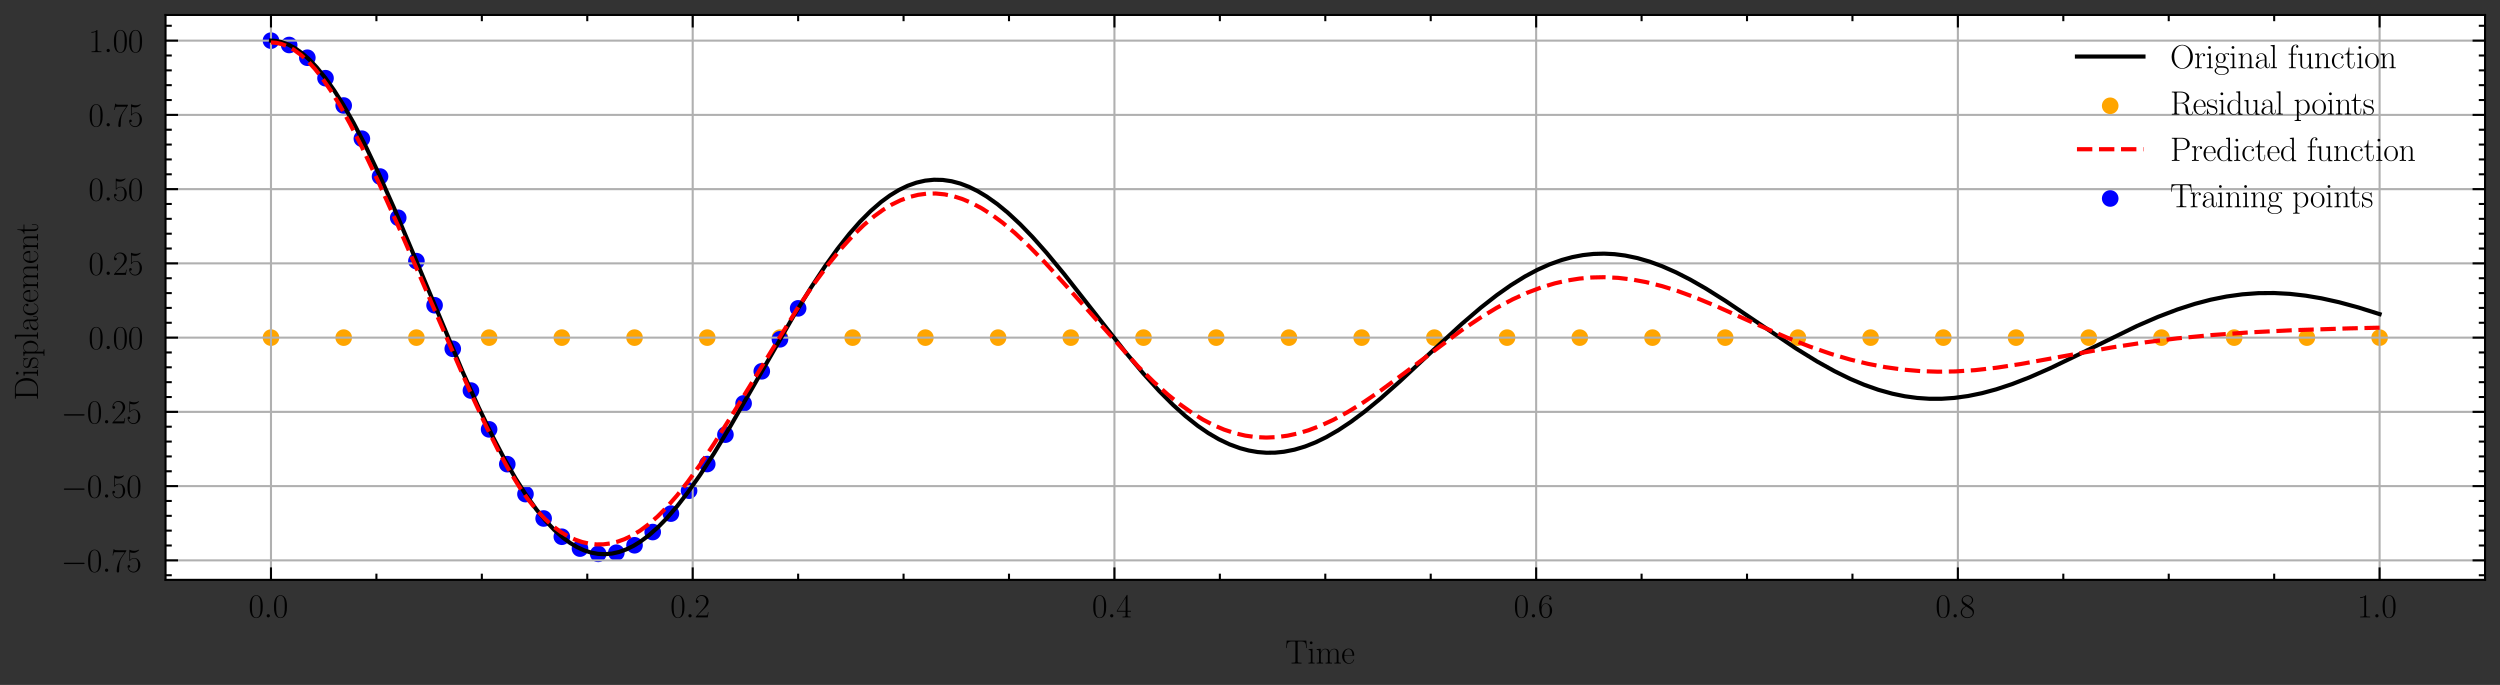 <?xml version="1.0" encoding="utf-8" standalone="no"?>
<!DOCTYPE svg PUBLIC "-//W3C//DTD SVG 1.1//EN"
  "http://www.w3.org/Graphics/SVG/1.1/DTD/svg11.dtd">
<svg xmlns:xlink="http://www.w3.org/1999/xlink" width="601.426pt" height="164.769pt" viewBox="0 0 601.426 164.769" xmlns="http://www.w3.org/2000/svg" version="1.1">
 <rect x="0" y="0" width="601.426" height="164.769" fill="#333333" stroke="none"/>
 <defs>
  <style type="text/css">*{stroke-linejoin: round; stroke-linecap: butt}</style>
 </defs>
 <g id="figure_1">
  <g id="patch_1">
   <path d="M 0 164.769 
L 601.426 164.769 
L 601.426 0 
L 0 0 
L 0 164.769 
z
" style="fill: none"/>
  </g>
  <g id="axes_1">
   <g id="patch_2">
    <path d="M 39.826 139.5 
L 597.826 139.5 
L 597.826 3.6 
L 39.826 3.6 
z
" style="fill: #ffffff"/>
   </g>
   <g id="PathCollection_1">
    <defs>
     <path id="m977d6804f0" d="M 0 1.5 
C 0.398 1.5 0.779 1.342 1.061 1.061 
C 1.342 0.779 1.5 0.398 1.5 0 
C 1.5 -0.398 1.342 -0.779 1.061 -1.061 
C 0.779 -1.342 0.398 -1.5 0 -1.5 
C -0.398 -1.5 -0.779 -1.342 -1.061 -1.061 
C -1.342 -0.779 -1.5 -0.398 -1.5 0 
C -1.5 0.398 -1.342 0.779 -1.061 1.061 
C -0.779 1.342 -0.398 1.5 0 1.5 
z
" style="stroke: #ffa500"/>
    </defs>
    <g clip-path="url(#p129030db12)">
     <use xlink:href="#m977d6804f0" x="65.19" y="81.222" style="fill: #ffa500; stroke: #ffa500"/>
     <use xlink:href="#m977d6804f0" x="82.682" y="81.222" style="fill: #ffa500; stroke: #ffa500"/>
     <use xlink:href="#m977d6804f0" x="100.174" y="81.222" style="fill: #ffa500; stroke: #ffa500"/>
     <use xlink:href="#m977d6804f0" x="117.666" y="81.222" style="fill: #ffa500; stroke: #ffa500"/>
     <use xlink:href="#m977d6804f0" x="135.158" y="81.222" style="fill: #ffa500; stroke: #ffa500"/>
     <use xlink:href="#m977d6804f0" x="152.65" y="81.222" style="fill: #ffa500; stroke: #ffa500"/>
     <use xlink:href="#m977d6804f0" x="170.143" y="81.222" style="fill: #ffa500; stroke: #ffa500"/>
     <use xlink:href="#m977d6804f0" x="187.635" y="81.222" style="fill: #ffa500; stroke: #ffa500"/>
     <use xlink:href="#m977d6804f0" x="205.127" y="81.222" style="fill: #ffa500; stroke: #ffa500"/>
     <use xlink:href="#m977d6804f0" x="222.619" y="81.222" style="fill: #ffa500; stroke: #ffa500"/>
     <use xlink:href="#m977d6804f0" x="240.111" y="81.222" style="fill: #ffa500; stroke: #ffa500"/>
     <use xlink:href="#m977d6804f0" x="257.603" y="81.222" style="fill: #ffa500; stroke: #ffa500"/>
     <use xlink:href="#m977d6804f0" x="275.096" y="81.222" style="fill: #ffa500; stroke: #ffa500"/>
     <use xlink:href="#m977d6804f0" x="292.588" y="81.222" style="fill: #ffa500; stroke: #ffa500"/>
     <use xlink:href="#m977d6804f0" x="310.08" y="81.222" style="fill: #ffa500; stroke: #ffa500"/>
     <use xlink:href="#m977d6804f0" x="327.572" y="81.222" style="fill: #ffa500; stroke: #ffa500"/>
     <use xlink:href="#m977d6804f0" x="345.064" y="81.222" style="fill: #ffa500; stroke: #ffa500"/>
     <use xlink:href="#m977d6804f0" x="362.556" y="81.222" style="fill: #ffa500; stroke: #ffa500"/>
     <use xlink:href="#m977d6804f0" x="380.048" y="81.222" style="fill: #ffa500; stroke: #ffa500"/>
     <use xlink:href="#m977d6804f0" x="397.541" y="81.222" style="fill: #ffa500; stroke: #ffa500"/>
     <use xlink:href="#m977d6804f0" x="415.033" y="81.222" style="fill: #ffa500; stroke: #ffa500"/>
     <use xlink:href="#m977d6804f0" x="432.525" y="81.222" style="fill: #ffa500; stroke: #ffa500"/>
     <use xlink:href="#m977d6804f0" x="450.017" y="81.222" style="fill: #ffa500; stroke: #ffa500"/>
     <use xlink:href="#m977d6804f0" x="467.509" y="81.222" style="fill: #ffa500; stroke: #ffa500"/>
     <use xlink:href="#m977d6804f0" x="485.001" y="81.222" style="fill: #ffa500; stroke: #ffa500"/>
     <use xlink:href="#m977d6804f0" x="502.494" y="81.222" style="fill: #ffa500; stroke: #ffa500"/>
     <use xlink:href="#m977d6804f0" x="519.986" y="81.222" style="fill: #ffa500; stroke: #ffa500"/>
     <use xlink:href="#m977d6804f0" x="537.478" y="81.222" style="fill: #ffa500; stroke: #ffa500"/>
     <use xlink:href="#m977d6804f0" x="554.97" y="81.222" style="fill: #ffa500; stroke: #ffa500"/>
     <use xlink:href="#m977d6804f0" x="572.462" y="81.222" style="fill: #ffa500; stroke: #ffa500"/>
    </g>
   </g>
   <g id="PathCollection_2">
    <defs>
     <path id="m26a7dfea68" d="M 0 1.5 
C 0.398 1.5 0.779 1.342 1.061 1.061 
C 1.342 0.779 1.5 0.398 1.5 0 
C 1.5 -0.398 1.342 -0.779 1.061 -1.061 
C 0.779 -1.342 0.398 -1.5 0 -1.5 
C -0.398 -1.5 -0.779 -1.342 -1.061 -1.061 
C -1.342 -0.779 -1.5 -0.398 -1.5 0 
C -1.5 0.398 -1.342 0.779 -1.061 1.061 
C -0.779 1.342 -0.398 1.5 0 1.5 
z
" style="stroke: #0000ff"/>
    </defs>
    <g clip-path="url(#p129030db12)">
     <use xlink:href="#m26a7dfea68" x="65.19" y="9.777" style="fill: #0000ff; stroke: #0000ff"/>
     <use xlink:href="#m26a7dfea68" x="69.563" y="10.824" style="fill: #0000ff; stroke: #0000ff"/>
     <use xlink:href="#m26a7dfea68" x="73.936" y="13.888" style="fill: #0000ff; stroke: #0000ff"/>
     <use xlink:href="#m26a7dfea68" x="78.309" y="18.811" style="fill: #0000ff; stroke: #0000ff"/>
     <use xlink:href="#m26a7dfea68" x="82.682" y="25.385" style="fill: #0000ff; stroke: #0000ff"/>
     <use xlink:href="#m26a7dfea68" x="87.055" y="33.365" style="fill: #0000ff; stroke: #0000ff"/>
     <use xlink:href="#m26a7dfea68" x="91.428" y="42.468" style="fill: #0000ff; stroke: #0000ff"/>
     <use xlink:href="#m26a7dfea68" x="95.801" y="52.393" style="fill: #0000ff; stroke: #0000ff"/>
     <use xlink:href="#m26a7dfea68" x="100.174" y="62.822" style="fill: #0000ff; stroke: #0000ff"/>
     <use xlink:href="#m26a7dfea68" x="104.547" y="73.434" style="fill: #0000ff; stroke: #0000ff"/>
     <use xlink:href="#m26a7dfea68" x="108.92" y="83.913" style="fill: #0000ff; stroke: #0000ff"/>
     <use xlink:href="#m26a7dfea68" x="113.293" y="93.958" style="fill: #0000ff; stroke: #0000ff"/>
     <use xlink:href="#m26a7dfea68" x="117.666" y="103.291" style="fill: #0000ff; stroke: #0000ff"/>
     <use xlink:href="#m26a7dfea68" x="122.039" y="111.665" style="fill: #0000ff; stroke: #0000ff"/>
     <use xlink:href="#m26a7dfea68" x="126.412" y="118.868" style="fill: #0000ff; stroke: #0000ff"/>
     <use xlink:href="#m26a7dfea68" x="130.785" y="124.73" style="fill: #0000ff; stroke: #0000ff"/>
     <use xlink:href="#m26a7dfea68" x="135.158" y="129.124" style="fill: #0000ff; stroke: #0000ff"/>
     <use xlink:href="#m26a7dfea68" x="139.531" y="131.974" style="fill: #0000ff; stroke: #0000ff"/>
     <use xlink:href="#m26a7dfea68" x="143.904" y="133.247" style="fill: #0000ff; stroke: #0000ff"/>
     <use xlink:href="#m26a7dfea68" x="148.277" y="132.961" style="fill: #0000ff; stroke: #0000ff"/>
     <use xlink:href="#m26a7dfea68" x="152.65" y="131.177" style="fill: #0000ff; stroke: #0000ff"/>
     <use xlink:href="#m26a7dfea68" x="157.023" y="127.997" style="fill: #0000ff; stroke: #0000ff"/>
     <use xlink:href="#m26a7dfea68" x="161.396" y="123.561" style="fill: #0000ff; stroke: #0000ff"/>
     <use xlink:href="#m26a7dfea68" x="165.77" y="118.042" style="fill: #0000ff; stroke: #0000ff"/>
     <use xlink:href="#m26a7dfea68" x="170.143" y="111.637" style="fill: #0000ff; stroke: #0000ff"/>
     <use xlink:href="#m26a7dfea68" x="174.516" y="104.562" style="fill: #0000ff; stroke: #0000ff"/>
     <use xlink:href="#m26a7dfea68" x="178.889" y="97.047" style="fill: #0000ff; stroke: #0000ff"/>
     <use xlink:href="#m26a7dfea68" x="183.262" y="89.325" style="fill: #0000ff; stroke: #0000ff"/>
     <use xlink:href="#m26a7dfea68" x="187.635" y="81.629" style="fill: #0000ff; stroke: #0000ff"/>
     <use xlink:href="#m26a7dfea68" x="192.008" y="74.181" style="fill: #0000ff; stroke: #0000ff"/>
    </g>
   </g>
   <g id="matplotlib.axis_1">
    <g id="xtick_1">
     <g id="line2d_1">
      <path d="M 65.19 139.5 
L 65.19 3.6 
" clip-path="url(#p129030db12)" style="fill: none; stroke: #b0b0b0; stroke-width: 0.5; stroke-linecap: square"/>
     </g>
     <g id="line2d_2">
      <defs>
       <path id="m9b2c0554a3" d="M 0 0 
L 0 -3 
" style="stroke: #000000; stroke-width: 0.5"/>
      </defs>
      <g>
       <use xlink:href="#m9b2c0554a3" x="65.19" y="139.5" style="stroke: #000000; stroke-width: 0.5"/>
      </g>
     </g>
     <g id="line2d_3">
      <defs>
       <path id="md3f5fd2dcd" d="M 0 0 
L 0 3 
" style="stroke: #000000; stroke-width: 0.5"/>
      </defs>
      <g>
       <use xlink:href="#md3f5fd2dcd" x="65.19" y="3.6" style="stroke: #000000; stroke-width: 0.5"/>
      </g>
     </g>
     <g id="text_1">
      <!-- $\mathdefault{0.0}$ -->
      <g transform="translate(59.779 148.535)scale(0.08 -0.08)">
       <defs>
        <path id="CMR17-30" d="M 2688 2025 
C 2688 2416 2682 3080 2413 3591 
C 2176 4039 1798 4198 1466 4198 
C 1158 4198 768 4058 525 3597 
C 269 3118 243 2524 243 2025 
C 243 1661 250 1106 448 619 
C 723 -39 1216 -128 1466 -128 
C 1760 -128 2208 -7 2470 600 
C 2662 1042 2688 1559 2688 2025 
z
M 1466 -26 
C 1056 -26 813 325 723 812 
C 653 1188 653 1738 653 2096 
C 653 2588 653 2997 736 3387 
C 858 3929 1216 4096 1466 4096 
C 1728 4096 2067 3923 2189 3400 
C 2272 3036 2278 2607 2278 2096 
C 2278 1680 2278 1169 2202 792 
C 2067 95 1690 -26 1466 -26 
z
" transform="scale(0.016)"/>
        <path id="CMMI12-3a" d="M 1178 307 
C 1178 492 1024 619 870 619 
C 685 619 557 466 557 313 
C 557 128 710 0 864 0 
C 1050 0 1178 153 1178 307 
z
" transform="scale(0.016)"/>
       </defs>
       <use xlink:href="#CMR17-30" transform="scale(0.996)"/>
       <use xlink:href="#CMMI12-3a" transform="translate(45.69 0)scale(0.996)"/>
       <use xlink:href="#CMR17-30" transform="translate(72.788 0)scale(0.996)"/>
      </g>
     </g>
    </g>
    <g id="xtick_2">
     <g id="line2d_4">
      <path d="M 166.644 139.5 
L 166.644 3.6 
" clip-path="url(#p129030db12)" style="fill: none; stroke: #b0b0b0; stroke-width: 0.5; stroke-linecap: square"/>
     </g>
     <g id="line2d_5">
      <g>
       <use xlink:href="#m9b2c0554a3" x="166.644" y="139.5" style="stroke: #000000; stroke-width: 0.5"/>
      </g>
     </g>
     <g id="line2d_6">
      <g>
       <use xlink:href="#md3f5fd2dcd" x="166.644" y="3.6" style="stroke: #000000; stroke-width: 0.5"/>
      </g>
     </g>
     <g id="text_2">
      <!-- $\mathdefault{0.2}$ -->
      <g transform="translate(161.234 148.535)scale(0.08 -0.08)">
       <defs>
        <path id="CMR17-32" d="M 2669 989 
L 2554 989 
C 2490 536 2438 459 2413 420 
C 2381 369 1920 369 1830 369 
L 602 369 
C 832 619 1280 1072 1824 1597 
C 2214 1967 2669 2402 2669 3035 
C 2669 3790 2067 4224 1395 4224 
C 691 4224 262 3604 262 3030 
C 262 2780 448 2748 525 2748 
C 589 2748 781 2787 781 3010 
C 781 3207 614 3264 525 3264 
C 486 3264 448 3258 422 3245 
C 544 3790 915 4058 1306 4058 
C 1862 4058 2227 3617 2227 3035 
C 2227 2479 1901 2000 1536 1584 
L 262 146 
L 262 0 
L 2515 0 
L 2669 989 
z
" transform="scale(0.016)"/>
       </defs>
       <use xlink:href="#CMR17-30" transform="scale(0.996)"/>
       <use xlink:href="#CMMI12-3a" transform="translate(45.69 0)scale(0.996)"/>
       <use xlink:href="#CMR17-32" transform="translate(72.788 0)scale(0.996)"/>
      </g>
     </g>
    </g>
    <g id="xtick_3">
     <g id="line2d_7">
      <path d="M 268.099 139.5 
L 268.099 3.6 
" clip-path="url(#p129030db12)" style="fill: none; stroke: #b0b0b0; stroke-width: 0.5; stroke-linecap: square"/>
     </g>
     <g id="line2d_8">
      <g>
       <use xlink:href="#m9b2c0554a3" x="268.099" y="139.5" style="stroke: #000000; stroke-width: 0.5"/>
      </g>
     </g>
     <g id="line2d_9">
      <g>
       <use xlink:href="#md3f5fd2dcd" x="268.099" y="3.6" style="stroke: #000000; stroke-width: 0.5"/>
      </g>
     </g>
     <g id="text_3">
      <!-- $\mathdefault{0.4}$ -->
      <g transform="translate(262.688 148.535)scale(0.08 -0.08)">
       <defs>
        <path id="CMR17-34" d="M 2150 4122 
C 2150 4256 2144 4256 2029 4256 
L 128 1254 
L 128 1088 
L 1779 1088 
L 1779 457 
C 1779 224 1766 160 1318 160 
L 1197 160 
L 1197 0 
C 1402 0 1747 0 1965 0 
C 2182 0 2528 0 2733 0 
L 2733 160 
L 2611 160 
C 2163 160 2150 224 2150 457 
L 2150 1088 
L 2803 1088 
L 2803 1254 
L 2150 1254 
L 2150 4122 
z
M 1798 3703 
L 1798 1254 
L 256 1254 
L 1798 3703 
z
" transform="scale(0.016)"/>
       </defs>
       <use xlink:href="#CMR17-30" transform="scale(0.996)"/>
       <use xlink:href="#CMMI12-3a" transform="translate(45.69 0)scale(0.996)"/>
       <use xlink:href="#CMR17-34" transform="translate(72.788 0)scale(0.996)"/>
      </g>
     </g>
    </g>
    <g id="xtick_4">
     <g id="line2d_10">
      <path d="M 369.553 139.5 
L 369.553 3.6 
" clip-path="url(#p129030db12)" style="fill: none; stroke: #b0b0b0; stroke-width: 0.5; stroke-linecap: square"/>
     </g>
     <g id="line2d_11">
      <g>
       <use xlink:href="#m9b2c0554a3" x="369.553" y="139.5" style="stroke: #000000; stroke-width: 0.5"/>
      </g>
     </g>
     <g id="line2d_12">
      <g>
       <use xlink:href="#md3f5fd2dcd" x="369.553" y="3.6" style="stroke: #000000; stroke-width: 0.5"/>
      </g>
     </g>
     <g id="text_4">
      <!-- $\mathdefault{0.6}$ -->
      <g transform="translate(364.143 148.535)scale(0.08 -0.08)">
       <defs>
        <path id="CMR17-36" d="M 678 2176 
C 678 3690 1395 4032 1811 4032 
C 1946 4032 2272 4009 2400 3776 
C 2298 3776 2106 3776 2106 3553 
C 2106 3381 2246 3323 2336 3323 
C 2394 3323 2566 3348 2566 3560 
C 2566 3954 2246 4179 1805 4179 
C 1043 4179 243 3390 243 1984 
C 243 253 966 -128 1478 -128 
C 2099 -128 2688 427 2688 1283 
C 2688 2081 2170 2662 1517 2662 
C 1126 2662 838 2407 678 1960 
L 678 2176 
z
M 1478 25 
C 691 25 691 1200 691 1436 
C 691 1896 909 2560 1504 2560 
C 1613 2560 1926 2560 2138 2120 
C 2253 1870 2253 1609 2253 1289 
C 2253 944 2253 690 2118 434 
C 1978 171 1773 25 1478 25 
z
" transform="scale(0.016)"/>
       </defs>
       <use xlink:href="#CMR17-30" transform="scale(0.996)"/>
       <use xlink:href="#CMMI12-3a" transform="translate(45.69 0)scale(0.996)"/>
       <use xlink:href="#CMR17-36" transform="translate(72.788 0)scale(0.996)"/>
      </g>
     </g>
    </g>
    <g id="xtick_5">
     <g id="line2d_13">
      <path d="M 471.008 139.5 
L 471.008 3.6 
" clip-path="url(#p129030db12)" style="fill: none; stroke: #b0b0b0; stroke-width: 0.5; stroke-linecap: square"/>
     </g>
     <g id="line2d_14">
      <g>
       <use xlink:href="#m9b2c0554a3" x="471.008" y="139.5" style="stroke: #000000; stroke-width: 0.5"/>
      </g>
     </g>
     <g id="line2d_15">
      <g>
       <use xlink:href="#md3f5fd2dcd" x="471.008" y="3.6" style="stroke: #000000; stroke-width: 0.5"/>
      </g>
     </g>
     <g id="text_5">
      <!-- $\mathdefault{0.8}$ -->
      <g transform="translate(465.597 148.535)scale(0.08 -0.08)">
       <defs>
        <path id="CMR17-38" d="M 1741 2264 
C 2144 2467 2554 2773 2554 3263 
C 2554 3841 1990 4179 1472 4179 
C 890 4179 378 3759 378 3180 
C 378 3021 416 2747 666 2505 
C 730 2442 998 2251 1171 2130 
C 883 1983 211 1634 211 934 
C 211 279 838 -128 1459 -128 
C 2144 -128 2720 362 2720 1010 
C 2720 1590 2330 1857 2074 2029 
L 1741 2264 
z
M 902 2822 
C 851 2854 595 3051 595 3351 
C 595 3739 998 4032 1459 4032 
C 1965 4032 2336 3676 2336 3262 
C 2336 2669 1670 2331 1638 2331 
C 1632 2331 1626 2331 1574 2370 
L 902 2822 
z
M 2080 1519 
C 2176 1449 2483 1240 2483 851 
C 2483 381 2010 25 1472 25 
C 890 25 448 438 448 940 
C 448 1443 838 1862 1280 2060 
L 2080 1519 
z
" transform="scale(0.016)"/>
       </defs>
       <use xlink:href="#CMR17-30" transform="scale(0.996)"/>
       <use xlink:href="#CMMI12-3a" transform="translate(45.69 0)scale(0.996)"/>
       <use xlink:href="#CMR17-38" transform="translate(72.788 0)scale(0.996)"/>
      </g>
     </g>
    </g>
    <g id="xtick_6">
     <g id="line2d_16">
      <path d="M 572.462 139.5 
L 572.462 3.6 
" clip-path="url(#p129030db12)" style="fill: none; stroke: #b0b0b0; stroke-width: 0.5; stroke-linecap: square"/>
     </g>
     <g id="line2d_17">
      <g>
       <use xlink:href="#m9b2c0554a3" x="572.462" y="139.5" style="stroke: #000000; stroke-width: 0.5"/>
      </g>
     </g>
     <g id="line2d_18">
      <g>
       <use xlink:href="#md3f5fd2dcd" x="572.462" y="3.6" style="stroke: #000000; stroke-width: 0.5"/>
      </g>
     </g>
     <g id="text_6">
      <!-- $\mathdefault{1.0}$ -->
      <g transform="translate(567.052 148.535)scale(0.08 -0.08)">
       <defs>
        <path id="CMR17-31" d="M 1702 4058 
C 1702 4192 1696 4192 1606 4192 
C 1357 3916 979 3827 621 3827 
C 602 3827 570 3827 563 3808 
C 557 3795 557 3782 557 3648 
C 755 3648 1088 3686 1344 3839 
L 1344 461 
C 1344 236 1331 160 781 160 
L 589 160 
L 589 0 
C 896 0 1216 0 1523 0 
C 1830 0 2150 0 2458 0 
L 2458 160 
L 2266 160 
C 1715 160 1702 230 1702 458 
L 1702 4058 
z
" transform="scale(0.016)"/>
       </defs>
       <use xlink:href="#CMR17-31" transform="scale(0.996)"/>
       <use xlink:href="#CMMI12-3a" transform="translate(45.69 0)scale(0.996)"/>
       <use xlink:href="#CMR17-30" transform="translate(72.788 0)scale(0.996)"/>
      </g>
     </g>
    </g>
    <g id="xtick_7">
     <g id="line2d_19">
      <defs>
       <path id="m44dc0a5f96" d="M 0 0 
L 0 -1.5 
" style="stroke: #000000; stroke-width: 0.5"/>
      </defs>
      <g>
       <use xlink:href="#m44dc0a5f96" x="90.553" y="139.5" style="stroke: #000000; stroke-width: 0.5"/>
      </g>
     </g>
     <g id="line2d_20">
      <defs>
       <path id="m2797d69aa0" d="M 0 0 
L 0 1.5 
" style="stroke: #000000; stroke-width: 0.5"/>
      </defs>
      <g>
       <use xlink:href="#m2797d69aa0" x="90.553" y="3.6" style="stroke: #000000; stroke-width: 0.5"/>
      </g>
     </g>
    </g>
    <g id="xtick_8">
     <g id="line2d_21">
      <g>
       <use xlink:href="#m44dc0a5f96" x="115.917" y="139.5" style="stroke: #000000; stroke-width: 0.5"/>
      </g>
     </g>
     <g id="line2d_22">
      <g>
       <use xlink:href="#m2797d69aa0" x="115.917" y="3.6" style="stroke: #000000; stroke-width: 0.5"/>
      </g>
     </g>
    </g>
    <g id="xtick_9">
     <g id="line2d_23">
      <g>
       <use xlink:href="#m44dc0a5f96" x="141.28" y="139.5" style="stroke: #000000; stroke-width: 0.5"/>
      </g>
     </g>
     <g id="line2d_24">
      <g>
       <use xlink:href="#m2797d69aa0" x="141.28" y="3.6" style="stroke: #000000; stroke-width: 0.5"/>
      </g>
     </g>
    </g>
    <g id="xtick_10">
     <g id="line2d_25">
      <g>
       <use xlink:href="#m44dc0a5f96" x="192.008" y="139.5" style="stroke: #000000; stroke-width: 0.5"/>
      </g>
     </g>
     <g id="line2d_26">
      <g>
       <use xlink:href="#m2797d69aa0" x="192.008" y="3.6" style="stroke: #000000; stroke-width: 0.5"/>
      </g>
     </g>
    </g>
    <g id="xtick_11">
     <g id="line2d_27">
      <g>
       <use xlink:href="#m44dc0a5f96" x="217.371" y="139.5" style="stroke: #000000; stroke-width: 0.5"/>
      </g>
     </g>
     <g id="line2d_28">
      <g>
       <use xlink:href="#m2797d69aa0" x="217.371" y="3.6" style="stroke: #000000; stroke-width: 0.5"/>
      </g>
     </g>
    </g>
    <g id="xtick_12">
     <g id="line2d_29">
      <g>
       <use xlink:href="#m44dc0a5f96" x="242.735" y="139.5" style="stroke: #000000; stroke-width: 0.5"/>
      </g>
     </g>
     <g id="line2d_30">
      <g>
       <use xlink:href="#m2797d69aa0" x="242.735" y="3.6" style="stroke: #000000; stroke-width: 0.5"/>
      </g>
     </g>
    </g>
    <g id="xtick_13">
     <g id="line2d_31">
      <g>
       <use xlink:href="#m44dc0a5f96" x="293.462" y="139.5" style="stroke: #000000; stroke-width: 0.5"/>
      </g>
     </g>
     <g id="line2d_32">
      <g>
       <use xlink:href="#m2797d69aa0" x="293.462" y="3.6" style="stroke: #000000; stroke-width: 0.5"/>
      </g>
     </g>
    </g>
    <g id="xtick_14">
     <g id="line2d_33">
      <g>
       <use xlink:href="#m44dc0a5f96" x="318.826" y="139.5" style="stroke: #000000; stroke-width: 0.5"/>
      </g>
     </g>
     <g id="line2d_34">
      <g>
       <use xlink:href="#m2797d69aa0" x="318.826" y="3.6" style="stroke: #000000; stroke-width: 0.5"/>
      </g>
     </g>
    </g>
    <g id="xtick_15">
     <g id="line2d_35">
      <g>
       <use xlink:href="#m44dc0a5f96" x="344.19" y="139.5" style="stroke: #000000; stroke-width: 0.5"/>
      </g>
     </g>
     <g id="line2d_36">
      <g>
       <use xlink:href="#m2797d69aa0" x="344.19" y="3.6" style="stroke: #000000; stroke-width: 0.5"/>
      </g>
     </g>
    </g>
    <g id="xtick_16">
     <g id="line2d_37">
      <g>
       <use xlink:href="#m44dc0a5f96" x="394.917" y="139.5" style="stroke: #000000; stroke-width: 0.5"/>
      </g>
     </g>
     <g id="line2d_38">
      <g>
       <use xlink:href="#m2797d69aa0" x="394.917" y="3.6" style="stroke: #000000; stroke-width: 0.5"/>
      </g>
     </g>
    </g>
    <g id="xtick_17">
     <g id="line2d_39">
      <g>
       <use xlink:href="#m44dc0a5f96" x="420.28" y="139.5" style="stroke: #000000; stroke-width: 0.5"/>
      </g>
     </g>
     <g id="line2d_40">
      <g>
       <use xlink:href="#m2797d69aa0" x="420.28" y="3.6" style="stroke: #000000; stroke-width: 0.5"/>
      </g>
     </g>
    </g>
    <g id="xtick_18">
     <g id="line2d_41">
      <g>
       <use xlink:href="#m44dc0a5f96" x="445.644" y="139.5" style="stroke: #000000; stroke-width: 0.5"/>
      </g>
     </g>
     <g id="line2d_42">
      <g>
       <use xlink:href="#m2797d69aa0" x="445.644" y="3.6" style="stroke: #000000; stroke-width: 0.5"/>
      </g>
     </g>
    </g>
    <g id="xtick_19">
     <g id="line2d_43">
      <g>
       <use xlink:href="#m44dc0a5f96" x="496.371" y="139.5" style="stroke: #000000; stroke-width: 0.5"/>
      </g>
     </g>
     <g id="line2d_44">
      <g>
       <use xlink:href="#m2797d69aa0" x="496.371" y="3.6" style="stroke: #000000; stroke-width: 0.5"/>
      </g>
     </g>
    </g>
    <g id="xtick_20">
     <g id="line2d_45">
      <g>
       <use xlink:href="#m44dc0a5f96" x="521.735" y="139.5" style="stroke: #000000; stroke-width: 0.5"/>
      </g>
     </g>
     <g id="line2d_46">
      <g>
       <use xlink:href="#m2797d69aa0" x="521.735" y="3.6" style="stroke: #000000; stroke-width: 0.5"/>
      </g>
     </g>
    </g>
    <g id="xtick_21">
     <g id="line2d_47">
      <g>
       <use xlink:href="#m44dc0a5f96" x="547.099" y="139.5" style="stroke: #000000; stroke-width: 0.5"/>
      </g>
     </g>
     <g id="line2d_48">
      <g>
       <use xlink:href="#m2797d69aa0" x="547.099" y="3.6" style="stroke: #000000; stroke-width: 0.5"/>
      </g>
     </g>
    </g>
    <g id="text_7">
     <!-- Time -->
     <g transform="translate(309.181 159.619)scale(0.08 -0.08)">
      <defs>
       <path id="CMR17-54" d="M 3981 4326 
L 288 4326 
L 179 2918 
L 294 2918 
C 378 3976 467 4160 1453 4160 
C 1568 4160 1754 4160 1805 4154 
C 1926 4135 1926 4058 1926 3912 
L 1926 459 
C 1926 230 1907 160 1376 160 
L 1197 160 
L 1197 0 
C 1504 0 1824 0 2138 0 
C 2451 0 2771 0 3078 0 
L 3078 160 
L 2899 160 
C 2368 160 2349 230 2349 459 
L 2349 3912 
C 2349 4052 2349 4129 2464 4154 
C 2515 4160 2701 4160 2816 4160 
C 3795 4160 3891 3976 3974 2918 
L 4090 2918 
L 3981 4326 
z
" transform="scale(0.016)"/>
       <path id="CMR17-69" d="M 992 3909 
C 992 4049 877 4170 730 4170 
C 589 4170 467 4056 467 3909 
C 467 3769 582 3648 730 3648 
C 870 3648 992 3763 992 3909 
z
M 243 2706 
L 243 2541 
C 602 2541 653 2502 653 2197 
L 653 427 
C 653 184 627 153 218 153 
L 218 -13 
C 371 0 646 0 806 0 
C 960 0 1222 0 1370 -13 
L 1370 153 
C 992 153 979 191 979 420 
L 979 2776 
L 243 2706 
z
" transform="scale(0.016)"/>
       <path id="CMR17-6d" d="M 4326 1933 
C 4326 2252 4269 2790 3507 2790 
C 3072 2790 2771 2496 2656 2151 
L 2650 2151 
C 2573 2676 2195 2790 1837 2790 
C 1331 2790 1069 2400 973 2144 
L 966 2144 
L 966 2790 
L 211 2720 
L 211 2554 
C 589 2554 646 2515 646 2208 
L 646 428 
C 646 184 621 153 211 153 
L 211 -13 
C 365 0 646 0 813 0 
C 979 0 1267 0 1421 -13 
L 1421 153 
C 1011 153 986 178 986 428 
L 986 1658 
C 986 2247 1344 2688 1792 2688 
C 2266 2688 2317 2266 2317 1958 
L 2317 428 
C 2317 184 2291 153 1882 153 
L 1882 -13 
C 2035 0 2317 0 2483 0 
C 2650 0 2938 0 3091 -13 
L 3091 153 
C 2682 153 2656 178 2656 428 
L 2656 1658 
C 2656 2247 3014 2688 3462 2688 
C 3936 2688 3987 2266 3987 1958 
L 3987 428 
C 3987 184 3962 153 3552 153 
L 3552 -13 
C 3706 0 3987 0 4154 0 
C 4320 0 4608 0 4762 -13 
L 4762 153 
C 4352 153 4326 178 4326 428 
L 4326 1933 
z
" transform="scale(0.016)"/>
       <path id="CMR17-65" d="M 2438 1472 
C 2464 1498 2464 1511 2464 1576 
C 2464 2238 2118 2816 1389 2816 
C 710 2816 173 2169 173 1383 
C 173 551 781 -64 1459 -64 
C 2176 -64 2458 607 2458 740 
C 2458 784 2419 784 2406 784 
C 2362 784 2355 771 2330 696 
C 2189 265 1837 51 1504 51 
C 1229 51 954 203 781 480 
C 582 803 582 1176 582 1472 
L 2438 1472 
z
M 589 1568 
C 634 2505 1126 2714 1382 2714 
C 1818 2714 2112 2297 2118 1568 
L 589 1568 
z
" transform="scale(0.016)"/>
      </defs>
      <use xlink:href="#CMR17-54" transform="scale(0.996)"/>
      <use xlink:href="#CMR17-69" transform="translate(66.51 0)scale(0.996)"/>
      <use xlink:href="#CMR17-6d" transform="translate(91.381 0)scale(0.996)"/>
      <use xlink:href="#CMR17-65" transform="translate(168.301 0)scale(0.996)"/>
     </g>
    </g>
   </g>
   <g id="matplotlib.axis_2">
    <g id="ytick_1">
     <g id="line2d_49">
      <path d="M 39.826 134.806 
L 597.826 134.806 
" clip-path="url(#p129030db12)" style="fill: none; stroke: #b0b0b0; stroke-width: 0.5; stroke-linecap: square"/>
     </g>
     <g id="line2d_50">
      <defs>
       <path id="mefcd90d614" d="M 0 0 
L 3 0 
" style="stroke: #000000; stroke-width: 0.5"/>
      </defs>
      <g>
       <use xlink:href="#mefcd90d614" x="39.826" y="134.806" style="stroke: #000000; stroke-width: 0.5"/>
      </g>
     </g>
     <g id="line2d_51">
      <defs>
       <path id="m791f55629a" d="M 0 0 
L -3 0 
" style="stroke: #000000; stroke-width: 0.5"/>
      </defs>
      <g>
       <use xlink:href="#m791f55629a" x="597.826" y="134.806" style="stroke: #000000; stroke-width: 0.5"/>
      </g>
     </g>
     <g id="text_8">
      <!-- $\mathdefault{−0.75}$ -->
      <g transform="translate(14.685 137.573)scale(0.08 -0.08)">
       <defs>
        <path id="CMSY10-0" d="M 4218 1472 
C 4326 1472 4442 1472 4442 1600 
C 4442 1728 4326 1728 4218 1728 
L 755 1728 
C 646 1728 531 1728 531 1600 
C 531 1472 646 1472 755 1472 
L 4218 1472 
z
" transform="scale(0.016)"/>
        <path id="CMR17-37" d="M 2886 3941 
L 2886 4081 
L 1382 4081 
C 634 4081 621 4165 595 4288 
L 480 4288 
L 294 3094 
L 410 3094 
C 429 3215 474 3540 550 3661 
C 589 3712 1062 3712 1171 3712 
L 2579 3712 
L 1869 2661 
C 1395 1954 1069 999 1069 165 
C 1069 89 1069 -128 1299 -128 
C 1530 -128 1530 89 1530 171 
L 1530 465 
C 1530 1508 1709 2196 2003 2636 
L 2886 3941 
z
" transform="scale(0.016)"/>
        <path id="CMR17-35" d="M 730 3692 
C 794 3666 1056 3584 1325 3584 
C 1920 3584 2246 3911 2432 4100 
C 2432 4157 2432 4192 2394 4192 
C 2387 4192 2374 4192 2323 4163 
C 2099 4058 1837 3973 1517 3973 
C 1325 3973 1037 3999 723 4139 
C 653 4171 640 4171 634 4171 
C 602 4171 595 4164 595 4037 
L 595 2203 
C 595 2089 595 2057 659 2057 
C 691 2057 704 2070 736 2114 
C 941 2401 1222 2522 1542 2522 
C 1766 2522 2246 2382 2246 1289 
C 2246 1085 2246 715 2054 421 
C 1894 159 1645 25 1370 25 
C 947 25 518 320 403 814 
C 429 807 480 795 506 795 
C 589 795 749 840 749 1038 
C 749 1210 627 1280 506 1280 
C 358 1280 262 1190 262 1011 
C 262 454 704 -128 1382 -128 
C 2042 -128 2669 440 2669 1264 
C 2669 2030 2170 2624 1549 2624 
C 1222 2624 947 2503 730 2274 
L 730 3692 
z
" transform="scale(0.016)"/>
       </defs>
       <use xlink:href="#CMSY10-0" transform="scale(0.996)"/>
       <use xlink:href="#CMR17-30" transform="translate(77.487 0)scale(0.996)"/>
       <use xlink:href="#CMMI12-3a" transform="translate(123.178 0)scale(0.996)"/>
       <use xlink:href="#CMR17-37" transform="translate(150.275 0)scale(0.996)"/>
       <use xlink:href="#CMR17-35" transform="translate(195.966 0)scale(0.996)"/>
      </g>
     </g>
    </g>
    <g id="ytick_2">
     <g id="line2d_52">
      <path d="M 39.826 116.945 
L 597.826 116.945 
" clip-path="url(#p129030db12)" style="fill: none; stroke: #b0b0b0; stroke-width: 0.5; stroke-linecap: square"/>
     </g>
     <g id="line2d_53">
      <g>
       <use xlink:href="#mefcd90d614" x="39.826" y="116.945" style="stroke: #000000; stroke-width: 0.5"/>
      </g>
     </g>
     <g id="line2d_54">
      <g>
       <use xlink:href="#m791f55629a" x="597.826" y="116.945" style="stroke: #000000; stroke-width: 0.5"/>
      </g>
     </g>
     <g id="text_9">
      <!-- $\mathdefault{−0.50}$ -->
      <g transform="translate(14.685 119.712)scale(0.08 -0.08)">
       <use xlink:href="#CMSY10-0" transform="scale(0.996)"/>
       <use xlink:href="#CMR17-30" transform="translate(77.487 0)scale(0.996)"/>
       <use xlink:href="#CMMI12-3a" transform="translate(123.178 0)scale(0.996)"/>
       <use xlink:href="#CMR17-35" transform="translate(150.275 0)scale(0.996)"/>
       <use xlink:href="#CMR17-30" transform="translate(195.966 0)scale(0.996)"/>
      </g>
     </g>
    </g>
    <g id="ytick_3">
     <g id="line2d_55">
      <path d="M 39.826 99.083 
L 597.826 99.083 
" clip-path="url(#p129030db12)" style="fill: none; stroke: #b0b0b0; stroke-width: 0.5; stroke-linecap: square"/>
     </g>
     <g id="line2d_56">
      <g>
       <use xlink:href="#mefcd90d614" x="39.826" y="99.083" style="stroke: #000000; stroke-width: 0.5"/>
      </g>
     </g>
     <g id="line2d_57">
      <g>
       <use xlink:href="#m791f55629a" x="597.826" y="99.083" style="stroke: #000000; stroke-width: 0.5"/>
      </g>
     </g>
     <g id="text_10">
      <!-- $\mathdefault{−0.25}$ -->
      <g transform="translate(14.685 101.851)scale(0.08 -0.08)">
       <use xlink:href="#CMSY10-0" transform="scale(0.996)"/>
       <use xlink:href="#CMR17-30" transform="translate(77.487 0)scale(0.996)"/>
       <use xlink:href="#CMMI12-3a" transform="translate(123.178 0)scale(0.996)"/>
       <use xlink:href="#CMR17-32" transform="translate(150.275 0)scale(0.996)"/>
       <use xlink:href="#CMR17-35" transform="translate(195.966 0)scale(0.996)"/>
      </g>
     </g>
    </g>
    <g id="ytick_4">
     <g id="line2d_58">
      <path d="M 39.826 81.222 
L 597.826 81.222 
" clip-path="url(#p129030db12)" style="fill: none; stroke: #b0b0b0; stroke-width: 0.5; stroke-linecap: square"/>
     </g>
     <g id="line2d_59">
      <g>
       <use xlink:href="#mefcd90d614" x="39.826" y="81.222" style="stroke: #000000; stroke-width: 0.5"/>
      </g>
     </g>
     <g id="line2d_60">
      <g>
       <use xlink:href="#m791f55629a" x="597.826" y="81.222" style="stroke: #000000; stroke-width: 0.5"/>
      </g>
     </g>
     <g id="text_11">
      <!-- $\mathdefault{0.00}$ -->
      <g transform="translate(21.271 83.99)scale(0.08 -0.08)">
       <use xlink:href="#CMR17-30" transform="scale(0.996)"/>
       <use xlink:href="#CMMI12-3a" transform="translate(45.69 0)scale(0.996)"/>
       <use xlink:href="#CMR17-30" transform="translate(72.788 0)scale(0.996)"/>
       <use xlink:href="#CMR17-30" transform="translate(118.478 0)scale(0.996)"/>
      </g>
     </g>
    </g>
    <g id="ytick_5">
     <g id="line2d_61">
      <path d="M 39.826 63.361 
L 597.826 63.361 
" clip-path="url(#p129030db12)" style="fill: none; stroke: #b0b0b0; stroke-width: 0.5; stroke-linecap: square"/>
     </g>
     <g id="line2d_62">
      <g>
       <use xlink:href="#mefcd90d614" x="39.826" y="63.361" style="stroke: #000000; stroke-width: 0.5"/>
      </g>
     </g>
     <g id="line2d_63">
      <g>
       <use xlink:href="#m791f55629a" x="597.826" y="63.361" style="stroke: #000000; stroke-width: 0.5"/>
      </g>
     </g>
     <g id="text_12">
      <!-- $\mathdefault{0.25}$ -->
      <g transform="translate(21.271 66.128)scale(0.08 -0.08)">
       <use xlink:href="#CMR17-30" transform="scale(0.996)"/>
       <use xlink:href="#CMMI12-3a" transform="translate(45.69 0)scale(0.996)"/>
       <use xlink:href="#CMR17-32" transform="translate(72.788 0)scale(0.996)"/>
       <use xlink:href="#CMR17-35" transform="translate(118.478 0)scale(0.996)"/>
      </g>
     </g>
    </g>
    <g id="ytick_6">
     <g id="line2d_64">
      <path d="M 39.826 45.5 
L 597.826 45.5 
" clip-path="url(#p129030db12)" style="fill: none; stroke: #b0b0b0; stroke-width: 0.5; stroke-linecap: square"/>
     </g>
     <g id="line2d_65">
      <g>
       <use xlink:href="#mefcd90d614" x="39.826" y="45.5" style="stroke: #000000; stroke-width: 0.5"/>
      </g>
     </g>
     <g id="line2d_66">
      <g>
       <use xlink:href="#m791f55629a" x="597.826" y="45.5" style="stroke: #000000; stroke-width: 0.5"/>
      </g>
     </g>
     <g id="text_13">
      <!-- $\mathdefault{0.50}$ -->
      <g transform="translate(21.271 48.267)scale(0.08 -0.08)">
       <use xlink:href="#CMR17-30" transform="scale(0.996)"/>
       <use xlink:href="#CMMI12-3a" transform="translate(45.69 0)scale(0.996)"/>
       <use xlink:href="#CMR17-35" transform="translate(72.788 0)scale(0.996)"/>
       <use xlink:href="#CMR17-30" transform="translate(118.478 0)scale(0.996)"/>
      </g>
     </g>
    </g>
    <g id="ytick_7">
     <g id="line2d_67">
      <path d="M 39.826 27.639 
L 597.826 27.639 
" clip-path="url(#p129030db12)" style="fill: none; stroke: #b0b0b0; stroke-width: 0.5; stroke-linecap: square"/>
     </g>
     <g id="line2d_68">
      <g>
       <use xlink:href="#mefcd90d614" x="39.826" y="27.639" style="stroke: #000000; stroke-width: 0.5"/>
      </g>
     </g>
     <g id="line2d_69">
      <g>
       <use xlink:href="#m791f55629a" x="597.826" y="27.639" style="stroke: #000000; stroke-width: 0.5"/>
      </g>
     </g>
     <g id="text_14">
      <!-- $\mathdefault{0.75}$ -->
      <g transform="translate(21.271 30.406)scale(0.08 -0.08)">
       <use xlink:href="#CMR17-30" transform="scale(0.996)"/>
       <use xlink:href="#CMMI12-3a" transform="translate(45.69 0)scale(0.996)"/>
       <use xlink:href="#CMR17-37" transform="translate(72.788 0)scale(0.996)"/>
       <use xlink:href="#CMR17-35" transform="translate(118.478 0)scale(0.996)"/>
      </g>
     </g>
    </g>
    <g id="ytick_8">
     <g id="line2d_70">
      <path d="M 39.826 9.777 
L 597.826 9.777 
" clip-path="url(#p129030db12)" style="fill: none; stroke: #b0b0b0; stroke-width: 0.5; stroke-linecap: square"/>
     </g>
     <g id="line2d_71">
      <g>
       <use xlink:href="#mefcd90d614" x="39.826" y="9.777" style="stroke: #000000; stroke-width: 0.5"/>
      </g>
     </g>
     <g id="line2d_72">
      <g>
       <use xlink:href="#m791f55629a" x="597.826" y="9.777" style="stroke: #000000; stroke-width: 0.5"/>
      </g>
     </g>
     <g id="text_15">
      <!-- $\mathdefault{1.00}$ -->
      <g transform="translate(21.271 12.545)scale(0.08 -0.08)">
       <use xlink:href="#CMR17-31" transform="scale(0.996)"/>
       <use xlink:href="#CMMI12-3a" transform="translate(45.69 0)scale(0.996)"/>
       <use xlink:href="#CMR17-30" transform="translate(72.788 0)scale(0.996)"/>
       <use xlink:href="#CMR17-30" transform="translate(118.478 0)scale(0.996)"/>
      </g>
     </g>
    </g>
    <g id="ytick_9">
     <g id="line2d_73">
      <defs>
       <path id="mc0b7aee758" d="M 0 0 
L 1.5 0 
" style="stroke: #000000; stroke-width: 0.5"/>
      </defs>
      <g>
       <use xlink:href="#mc0b7aee758" x="39.826" y="138.378" style="stroke: #000000; stroke-width: 0.5"/>
      </g>
     </g>
     <g id="line2d_74">
      <defs>
       <path id="mb4ca2f80e6" d="M 0 0 
L -1.5 0 
" style="stroke: #000000; stroke-width: 0.5"/>
      </defs>
      <g>
       <use xlink:href="#mb4ca2f80e6" x="597.826" y="138.378" style="stroke: #000000; stroke-width: 0.5"/>
      </g>
     </g>
    </g>
    <g id="ytick_10">
     <g id="line2d_75">
      <g>
       <use xlink:href="#mc0b7aee758" x="39.826" y="131.234" style="stroke: #000000; stroke-width: 0.5"/>
      </g>
     </g>
     <g id="line2d_76">
      <g>
       <use xlink:href="#mb4ca2f80e6" x="597.826" y="131.234" style="stroke: #000000; stroke-width: 0.5"/>
      </g>
     </g>
    </g>
    <g id="ytick_11">
     <g id="line2d_77">
      <g>
       <use xlink:href="#mc0b7aee758" x="39.826" y="127.661" style="stroke: #000000; stroke-width: 0.5"/>
      </g>
     </g>
     <g id="line2d_78">
      <g>
       <use xlink:href="#mb4ca2f80e6" x="597.826" y="127.661" style="stroke: #000000; stroke-width: 0.5"/>
      </g>
     </g>
    </g>
    <g id="ytick_12">
     <g id="line2d_79">
      <g>
       <use xlink:href="#mc0b7aee758" x="39.826" y="124.089" style="stroke: #000000; stroke-width: 0.5"/>
      </g>
     </g>
     <g id="line2d_80">
      <g>
       <use xlink:href="#mb4ca2f80e6" x="597.826" y="124.089" style="stroke: #000000; stroke-width: 0.5"/>
      </g>
     </g>
    </g>
    <g id="ytick_13">
     <g id="line2d_81">
      <g>
       <use xlink:href="#mc0b7aee758" x="39.826" y="120.517" style="stroke: #000000; stroke-width: 0.5"/>
      </g>
     </g>
     <g id="line2d_82">
      <g>
       <use xlink:href="#mb4ca2f80e6" x="597.826" y="120.517" style="stroke: #000000; stroke-width: 0.5"/>
      </g>
     </g>
    </g>
    <g id="ytick_14">
     <g id="line2d_83">
      <g>
       <use xlink:href="#mc0b7aee758" x="39.826" y="113.372" style="stroke: #000000; stroke-width: 0.5"/>
      </g>
     </g>
     <g id="line2d_84">
      <g>
       <use xlink:href="#mb4ca2f80e6" x="597.826" y="113.372" style="stroke: #000000; stroke-width: 0.5"/>
      </g>
     </g>
    </g>
    <g id="ytick_15">
     <g id="line2d_85">
      <g>
       <use xlink:href="#mc0b7aee758" x="39.826" y="109.8" style="stroke: #000000; stroke-width: 0.5"/>
      </g>
     </g>
     <g id="line2d_86">
      <g>
       <use xlink:href="#mb4ca2f80e6" x="597.826" y="109.8" style="stroke: #000000; stroke-width: 0.5"/>
      </g>
     </g>
    </g>
    <g id="ytick_16">
     <g id="line2d_87">
      <g>
       <use xlink:href="#mc0b7aee758" x="39.826" y="106.228" style="stroke: #000000; stroke-width: 0.5"/>
      </g>
     </g>
     <g id="line2d_88">
      <g>
       <use xlink:href="#mb4ca2f80e6" x="597.826" y="106.228" style="stroke: #000000; stroke-width: 0.5"/>
      </g>
     </g>
    </g>
    <g id="ytick_17">
     <g id="line2d_89">
      <g>
       <use xlink:href="#mc0b7aee758" x="39.826" y="102.656" style="stroke: #000000; stroke-width: 0.5"/>
      </g>
     </g>
     <g id="line2d_90">
      <g>
       <use xlink:href="#mb4ca2f80e6" x="597.826" y="102.656" style="stroke: #000000; stroke-width: 0.5"/>
      </g>
     </g>
    </g>
    <g id="ytick_18">
     <g id="line2d_91">
      <g>
       <use xlink:href="#mc0b7aee758" x="39.826" y="95.511" style="stroke: #000000; stroke-width: 0.5"/>
      </g>
     </g>
     <g id="line2d_92">
      <g>
       <use xlink:href="#mb4ca2f80e6" x="597.826" y="95.511" style="stroke: #000000; stroke-width: 0.5"/>
      </g>
     </g>
    </g>
    <g id="ytick_19">
     <g id="line2d_93">
      <g>
       <use xlink:href="#mc0b7aee758" x="39.826" y="91.939" style="stroke: #000000; stroke-width: 0.5"/>
      </g>
     </g>
     <g id="line2d_94">
      <g>
       <use xlink:href="#mb4ca2f80e6" x="597.826" y="91.939" style="stroke: #000000; stroke-width: 0.5"/>
      </g>
     </g>
    </g>
    <g id="ytick_20">
     <g id="line2d_95">
      <g>
       <use xlink:href="#mc0b7aee758" x="39.826" y="88.367" style="stroke: #000000; stroke-width: 0.5"/>
      </g>
     </g>
     <g id="line2d_96">
      <g>
       <use xlink:href="#mb4ca2f80e6" x="597.826" y="88.367" style="stroke: #000000; stroke-width: 0.5"/>
      </g>
     </g>
    </g>
    <g id="ytick_21">
     <g id="line2d_97">
      <g>
       <use xlink:href="#mc0b7aee758" x="39.826" y="84.794" style="stroke: #000000; stroke-width: 0.5"/>
      </g>
     </g>
     <g id="line2d_98">
      <g>
       <use xlink:href="#mb4ca2f80e6" x="597.826" y="84.794" style="stroke: #000000; stroke-width: 0.5"/>
      </g>
     </g>
    </g>
    <g id="ytick_22">
     <g id="line2d_99">
      <g>
       <use xlink:href="#mc0b7aee758" x="39.826" y="77.65" style="stroke: #000000; stroke-width: 0.5"/>
      </g>
     </g>
     <g id="line2d_100">
      <g>
       <use xlink:href="#mb4ca2f80e6" x="597.826" y="77.65" style="stroke: #000000; stroke-width: 0.5"/>
      </g>
     </g>
    </g>
    <g id="ytick_23">
     <g id="line2d_101">
      <g>
       <use xlink:href="#mc0b7aee758" x="39.826" y="74.078" style="stroke: #000000; stroke-width: 0.5"/>
      </g>
     </g>
     <g id="line2d_102">
      <g>
       <use xlink:href="#mb4ca2f80e6" x="597.826" y="74.078" style="stroke: #000000; stroke-width: 0.5"/>
      </g>
     </g>
    </g>
    <g id="ytick_24">
     <g id="line2d_103">
      <g>
       <use xlink:href="#mc0b7aee758" x="39.826" y="70.506" style="stroke: #000000; stroke-width: 0.5"/>
      </g>
     </g>
     <g id="line2d_104">
      <g>
       <use xlink:href="#mb4ca2f80e6" x="597.826" y="70.506" style="stroke: #000000; stroke-width: 0.5"/>
      </g>
     </g>
    </g>
    <g id="ytick_25">
     <g id="line2d_105">
      <g>
       <use xlink:href="#mc0b7aee758" x="39.826" y="66.933" style="stroke: #000000; stroke-width: 0.5"/>
      </g>
     </g>
     <g id="line2d_106">
      <g>
       <use xlink:href="#mb4ca2f80e6" x="597.826" y="66.933" style="stroke: #000000; stroke-width: 0.5"/>
      </g>
     </g>
    </g>
    <g id="ytick_26">
     <g id="line2d_107">
      <g>
       <use xlink:href="#mc0b7aee758" x="39.826" y="59.789" style="stroke: #000000; stroke-width: 0.5"/>
      </g>
     </g>
     <g id="line2d_108">
      <g>
       <use xlink:href="#mb4ca2f80e6" x="597.826" y="59.789" style="stroke: #000000; stroke-width: 0.5"/>
      </g>
     </g>
    </g>
    <g id="ytick_27">
     <g id="line2d_109">
      <g>
       <use xlink:href="#mc0b7aee758" x="39.826" y="56.217" style="stroke: #000000; stroke-width: 0.5"/>
      </g>
     </g>
     <g id="line2d_110">
      <g>
       <use xlink:href="#mb4ca2f80e6" x="597.826" y="56.217" style="stroke: #000000; stroke-width: 0.5"/>
      </g>
     </g>
    </g>
    <g id="ytick_28">
     <g id="line2d_111">
      <g>
       <use xlink:href="#mc0b7aee758" x="39.826" y="52.644" style="stroke: #000000; stroke-width: 0.5"/>
      </g>
     </g>
     <g id="line2d_112">
      <g>
       <use xlink:href="#mb4ca2f80e6" x="597.826" y="52.644" style="stroke: #000000; stroke-width: 0.5"/>
      </g>
     </g>
    </g>
    <g id="ytick_29">
     <g id="line2d_113">
      <g>
       <use xlink:href="#mc0b7aee758" x="39.826" y="49.072" style="stroke: #000000; stroke-width: 0.5"/>
      </g>
     </g>
     <g id="line2d_114">
      <g>
       <use xlink:href="#mb4ca2f80e6" x="597.826" y="49.072" style="stroke: #000000; stroke-width: 0.5"/>
      </g>
     </g>
    </g>
    <g id="ytick_30">
     <g id="line2d_115">
      <g>
       <use xlink:href="#mc0b7aee758" x="39.826" y="41.928" style="stroke: #000000; stroke-width: 0.5"/>
      </g>
     </g>
     <g id="line2d_116">
      <g>
       <use xlink:href="#mb4ca2f80e6" x="597.826" y="41.928" style="stroke: #000000; stroke-width: 0.5"/>
      </g>
     </g>
    </g>
    <g id="ytick_31">
     <g id="line2d_117">
      <g>
       <use xlink:href="#mc0b7aee758" x="39.826" y="38.355" style="stroke: #000000; stroke-width: 0.5"/>
      </g>
     </g>
     <g id="line2d_118">
      <g>
       <use xlink:href="#mb4ca2f80e6" x="597.826" y="38.355" style="stroke: #000000; stroke-width: 0.5"/>
      </g>
     </g>
    </g>
    <g id="ytick_32">
     <g id="line2d_119">
      <g>
       <use xlink:href="#mc0b7aee758" x="39.826" y="34.783" style="stroke: #000000; stroke-width: 0.5"/>
      </g>
     </g>
     <g id="line2d_120">
      <g>
       <use xlink:href="#mb4ca2f80e6" x="597.826" y="34.783" style="stroke: #000000; stroke-width: 0.5"/>
      </g>
     </g>
    </g>
    <g id="ytick_33">
     <g id="line2d_121">
      <g>
       <use xlink:href="#mc0b7aee758" x="39.826" y="31.211" style="stroke: #000000; stroke-width: 0.5"/>
      </g>
     </g>
     <g id="line2d_122">
      <g>
       <use xlink:href="#mb4ca2f80e6" x="597.826" y="31.211" style="stroke: #000000; stroke-width: 0.5"/>
      </g>
     </g>
    </g>
    <g id="ytick_34">
     <g id="line2d_123">
      <g>
       <use xlink:href="#mc0b7aee758" x="39.826" y="24.066" style="stroke: #000000; stroke-width: 0.5"/>
      </g>
     </g>
     <g id="line2d_124">
      <g>
       <use xlink:href="#mb4ca2f80e6" x="597.826" y="24.066" style="stroke: #000000; stroke-width: 0.5"/>
      </g>
     </g>
    </g>
    <g id="ytick_35">
     <g id="line2d_125">
      <g>
       <use xlink:href="#mc0b7aee758" x="39.826" y="20.494" style="stroke: #000000; stroke-width: 0.5"/>
      </g>
     </g>
     <g id="line2d_126">
      <g>
       <use xlink:href="#mb4ca2f80e6" x="597.826" y="20.494" style="stroke: #000000; stroke-width: 0.5"/>
      </g>
     </g>
    </g>
    <g id="ytick_36">
     <g id="line2d_127">
      <g>
       <use xlink:href="#mc0b7aee758" x="39.826" y="16.922" style="stroke: #000000; stroke-width: 0.5"/>
      </g>
     </g>
     <g id="line2d_128">
      <g>
       <use xlink:href="#mb4ca2f80e6" x="597.826" y="16.922" style="stroke: #000000; stroke-width: 0.5"/>
      </g>
     </g>
    </g>
    <g id="ytick_37">
     <g id="line2d_129">
      <g>
       <use xlink:href="#mc0b7aee758" x="39.826" y="13.35" style="stroke: #000000; stroke-width: 0.5"/>
      </g>
     </g>
     <g id="line2d_130">
      <g>
       <use xlink:href="#mb4ca2f80e6" x="597.826" y="13.35" style="stroke: #000000; stroke-width: 0.5"/>
      </g>
     </g>
    </g>
    <g id="ytick_38">
     <g id="line2d_131">
      <g>
       <use xlink:href="#mc0b7aee758" x="39.826" y="6.205" style="stroke: #000000; stroke-width: 0.5"/>
      </g>
     </g>
     <g id="line2d_132">
      <g>
       <use xlink:href="#mb4ca2f80e6" x="597.826" y="6.205" style="stroke: #000000; stroke-width: 0.5"/>
      </g>
     </g>
    </g>
    <g id="text_16">
     <!-- Displacement -->
     <g transform="translate(9.135 96.33)rotate(-90)scale(0.08 -0.08)">
      <defs>
       <path id="CMR17-44" d="M 333 4352 
L 333 4186 
C 774 4186 845 4186 845 3900 
L 845 452 
C 845 166 774 166 333 166 
L 333 0 
L 2368 0 
C 3398 0 4224 943 4224 2141 
C 4224 3346 3411 4352 2368 4352 
L 333 4352 
z
M 1523 166 
C 1267 166 1254 197 1254 414 
L 1254 3938 
C 1254 4155 1267 4186 1523 4186 
L 2240 4186 
C 2771 4186 3750 3874 3750 2141 
C 3750 1242 3488 879 3366 707 
C 3213 510 2848 166 2240 166 
L 1523 166 
z
" transform="scale(0.016)"/>
       <path id="CMR17-73" d="M 1978 2697 
C 1978 2813 1971 2819 1933 2819 
C 1907 2819 1901 2813 1824 2717 
C 1805 2691 1747 2626 1728 2601 
C 1523 2819 1235 2819 1126 2819 
C 416 2819 160 2447 160 2076 
C 160 1498 813 1365 998 1325 
C 1402 1243 1542 1217 1677 1101 
C 1760 1025 1901 884 1901 654 
C 1901 384 1747 38 1158 38 
C 602 38 403 460 288 1021 
C 269 1110 269 1117 218 1117 
C 166 1117 160 1110 160 983 
L 160 63 
C 160 -51 166 -58 205 -58 
C 237 -58 243 -51 275 0 
C 314 57 410 211 448 276 
C 576 103 800 -64 1158 -64 
C 1792 -64 2131 283 2131 784 
C 2131 1112 1958 1285 1875 1362 
C 1683 1561 1459 1606 1190 1657 
C 838 1735 390 1825 390 2217 
C 390 2383 480 2737 1126 2737 
C 1811 2737 1850 2094 1862 1888 
C 1869 1856 1901 1849 1920 1849 
C 1978 1849 1978 1869 1978 1978 
L 1978 2697 
z
" transform="scale(0.016)"/>
       <path id="CMR17-70" d="M 1408 -1063 
C 998 -1063 973 -1037 973 -789 
L 973 402 
C 1158 134 1427 -38 1766 -38 
C 2406 -38 3053 523 3053 1388 
C 3053 2191 2496 2802 1837 2802 
C 1453 2802 1139 2592 960 2338 
L 960 2802 
L 198 2732 
L 198 2567 
C 576 2567 634 2528 634 2223 
L 634 -789 
C 634 -1031 608 -1063 198 -1063 
L 198 -1228 
C 352 -1216 634 -1216 800 -1216 
C 966 -1216 1254 -1216 1408 -1228 
L 1408 -1063 
z
M 973 2012 
C 973 2102 973 2235 1222 2471 
C 1254 2497 1472 2688 1792 2688 
C 2259 2688 2643 2108 2643 1382 
C 2643 656 2234 64 1728 64 
C 1498 64 1248 172 1056 472 
C 973 612 973 650 973 752 
L 973 2012 
z
" transform="scale(0.016)"/>
       <path id="CMR17-6c" d="M 979 4396 
L 218 4326 
L 218 4160 
C 595 4160 653 4122 653 3817 
L 653 426 
C 653 184 627 153 218 153 
L 218 -13 
C 371 0 653 0 813 0 
C 979 0 1261 0 1414 -13 
L 1414 153 
C 1005 153 979 178 979 426 
L 979 4396 
z
" transform="scale(0.016)"/>
       <path id="CMR17-61" d="M 2304 1653 
C 2304 2072 2304 2294 2035 2543 
C 1798 2752 1523 2816 1306 2816 
C 800 2816 435 2407 435 1971 
C 435 1728 627 1728 666 1728 
C 749 1728 896 1778 896 1954 
C 896 2112 774 2181 666 2181 
C 640 2181 608 2174 589 2168 
C 723 2592 1069 2714 1293 2714 
C 1613 2714 1965 2429 1965 1885 
L 1965 1600 
C 1587 1600 1133 1549 774 1357 
C 371 1133 256 813 256 570 
C 256 77 832 -64 1171 -64 
C 1523 -64 1850 139 1990 511 
C 2003 233 2182 -18 2464 -18 
C 2598 -18 2938 70 2938 567 
L 2938 920 
L 2822 920 
L 2822 562 
C 2822 178 2650 128 2566 128 
C 2304 128 2304 458 2304 738 
L 2304 1653 
z
M 1965 870 
C 1965 317 1568 38 1216 38 
C 896 38 646 275 646 570 
C 646 761 730 1100 1101 1305 
C 1408 1478 1760 1504 1965 1504 
L 1965 870 
z
" transform="scale(0.016)"/>
       <path id="CMR17-63" d="M 2234 2240 
C 2112 2240 1933 2240 1933 2017 
C 1933 1838 2080 1787 2163 1787 
C 2208 1787 2394 1807 2394 2024 
C 2394 2467 1958 2803 1466 2803 
C 787 2803 211 2178 211 1363 
C 211 516 813 -64 1466 -64 
C 2259 -64 2458 677 2458 748 
C 2458 774 2451 793 2406 793 
C 2362 793 2355 787 2330 703 
C 2163 180 1798 51 1523 51 
C 1114 51 621 427 621 1369 
C 621 2338 1094 2688 1472 2688 
C 1722 2688 2093 2573 2234 2240 
z
" transform="scale(0.016)"/>
       <path id="CMR17-6e" d="M 2656 1933 
C 2656 2259 2592 2790 1837 2790 
C 1331 2790 1069 2400 973 2144 
L 966 2144 
L 966 2790 
L 211 2720 
L 211 2554 
C 589 2554 646 2515 646 2208 
L 646 428 
C 646 184 621 153 211 153 
L 211 -13 
C 365 0 646 0 813 0 
C 979 0 1267 0 1421 -13 
L 1421 153 
C 1011 153 986 178 986 428 
L 986 1658 
C 986 2247 1344 2688 1792 2688 
C 2266 2688 2317 2266 2317 1958 
L 2317 428 
C 2317 184 2291 153 1882 153 
L 1882 -13 
C 2035 0 2317 0 2483 0 
C 2650 0 2938 0 3091 -13 
L 3091 153 
C 2682 153 2656 178 2656 428 
L 2656 1933 
z
" transform="scale(0.016)"/>
       <path id="CMR17-74" d="M 966 2560 
L 1862 2560 
L 1862 2725 
L 966 2725 
L 966 3904 
L 851 3904 
C 838 3245 614 2668 70 2668 
L 70 2560 
L 627 2560 
L 627 771 
C 627 650 627 -64 1370 -64 
C 1747 -64 1965 306 1965 777 
L 1965 1140 
L 1850 1140 
L 1850 783 
C 1850 344 1677 51 1408 51 
C 1222 51 966 178 966 758 
L 966 2560 
z
" transform="scale(0.016)"/>
      </defs>
      <use xlink:href="#CMR17-44" transform="scale(0.996)"/>
      <use xlink:href="#CMR17-69" transform="translate(70.394 0)scale(0.996)"/>
      <use xlink:href="#CMR17-73" transform="translate(95.265 0)scale(0.996)"/>
      <use xlink:href="#CMR17-70" transform="translate(131.066 0)scale(0.996)"/>
      <use xlink:href="#CMR17-6c" transform="translate(181.961 0)scale(0.996)"/>
      <use xlink:href="#CMR17-61" transform="translate(206.832 0)scale(0.996)"/>
      <use xlink:href="#CMR17-63" transform="translate(252.523 0)scale(0.996)"/>
      <use xlink:href="#CMR17-65" transform="translate(293.009 0)scale(0.996)"/>
      <use xlink:href="#CMR17-6d" transform="translate(333.494 0)scale(0.996)"/>
      <use xlink:href="#CMR17-65" transform="translate(410.414 0)scale(0.996)"/>
      <use xlink:href="#CMR17-6e" transform="translate(450.899 0)scale(0.996)"/>
      <use xlink:href="#CMR17-74" transform="translate(499.192 0)scale(0.996)"/>
     </g>
    </g>
   </g>
   <g id="line2d_133">
    <path d="M 65.19 9.777 
L 66.459 9.866 
L 67.728 10.132 
L 69.42 10.758 
L 71.113 11.687 
L 72.805 12.911 
L 74.497 14.42 
L 76.19 16.205 
L 78.305 18.806 
L 80.42 21.794 
L 82.536 25.142 
L 85.074 29.594 
L 88.036 35.32 
L 90.997 41.531 
L 94.805 50.078 
L 99.882 62.117 
L 111.305 89.464 
L 115.113 97.944 
L 118.498 104.965 
L 121.459 110.618 
L 123.998 115.047 
L 126.536 119.054 
L 129.075 122.606 
L 131.19 125.2 
L 133.305 127.448 
L 135.421 129.339 
L 137.113 130.592 
L 138.805 131.61 
L 140.498 132.391 
L 142.19 132.936 
L 143.882 133.245 
L 145.575 133.32 
L 147.267 133.163 
L 148.959 132.779 
L 150.652 132.173 
L 152.344 131.349 
L 154.036 130.314 
L 156.152 128.736 
L 158.267 126.856 
L 160.383 124.693 
L 162.921 121.751 
L 165.459 118.465 
L 168.421 114.25 
L 171.806 109.013 
L 175.613 102.707 
L 181.113 93.129 
L 190.844 76.126 
L 195.075 69.219 
L 198.46 64.085 
L 201.421 59.947 
L 204.383 56.192 
L 206.921 53.308 
L 209.46 50.759 
L 211.998 48.561 
L 214.114 47.01 
L 216.229 45.721 
L 218.344 44.697 
L 220.46 43.943 
L 222.575 43.458 
L 224.691 43.241 
L 226.806 43.289 
L 228.921 43.599 
L 231.037 44.162 
L 233.152 44.972 
L 235.268 46.019 
L 237.383 47.29 
L 239.922 49.096 
L 242.46 51.185 
L 245.422 53.943 
L 248.383 57.005 
L 251.768 60.814 
L 255.999 65.929 
L 262.345 74.021 
L 270.806 84.789 
L 275.037 89.836 
L 278.845 94.039 
L 282.23 97.434 
L 285.191 100.1 
L 288.153 102.45 
L 290.691 104.195 
L 293.23 105.677 
L 295.768 106.888 
L 298.307 107.82 
L 300.422 108.382 
L 302.537 108.747 
L 304.653 108.916 
L 306.768 108.892 
L 308.884 108.677 
L 311.422 108.175 
L 313.961 107.415 
L 316.499 106.411 
L 319.037 105.177 
L 321.999 103.47 
L 324.961 101.503 
L 328.345 98.978 
L 332.153 95.847 
L 336.807 91.715 
L 344.845 84.198 
L 351.615 77.974 
L 356.269 73.989 
L 360.076 71.008 
L 363.461 68.62 
L 366.846 66.517 
L 369.807 64.933 
L 372.769 63.604 
L 375.73 62.543 
L 378.269 61.854 
L 380.807 61.369 
L 383.346 61.092 
L 385.884 61.019 
L 388.423 61.147 
L 390.961 61.473 
L 393.923 62.09 
L 396.884 62.952 
L 399.846 64.039 
L 403.23 65.533 
L 406.615 67.262 
L 410.423 69.445 
L 415.077 72.373 
L 421.846 76.935 
L 432 83.786 
L 437.077 86.926 
L 441.308 89.283 
L 445.115 91.151 
L 448.5 92.581 
L 451.885 93.775 
L 455.269 94.716 
L 458.231 95.326 
L 461.192 95.732 
L 464.154 95.933 
L 467.115 95.931 
L 470.077 95.732 
L 473.462 95.271 
L 476.846 94.575 
L 480.231 93.664 
L 484.039 92.407 
L 488.269 90.766 
L 493.346 88.528 
L 499.693 85.465 
L 514.077 78.428 
L 519.154 76.228 
L 523.808 74.457 
L 528.039 73.095 
L 531.847 72.096 
L 535.654 71.33 
L 539.462 70.805 
L 543.27 70.526 
L 547.078 70.493 
L 550.885 70.698 
L 554.693 71.131 
L 558.501 71.774 
L 562.731 72.712 
L 567.385 73.974 
L 572.462 75.57 
L 572.462 75.57 
" clip-path="url(#p129030db12)" style="fill: none; stroke: #000000; stroke-linecap: square"/>
   </g>
   <g id="line2d_134">
    <path d="M 65.19 10.2 
L 66.459 10.307 
L 67.728 10.594 
L 68.997 11.063 
L 70.69 11.97 
L 72.382 13.198 
L 74.074 14.741 
L 75.767 16.59 
L 77.459 18.732 
L 79.574 21.794 
L 81.69 25.241 
L 84.228 29.816 
L 87.19 35.64 
L 90.997 43.68 
L 96.074 54.994 
L 104.113 73.555 
L 112.998 93.986 
L 116.805 102.227 
L 119.767 108.174 
L 122.305 112.83 
L 124.844 116.99 
L 126.959 120.037 
L 129.075 122.685 
L 131.19 124.936 
L 133.305 126.802 
L 134.998 128.031 
L 136.69 129.036 
L 138.382 129.825 
L 140.075 130.407 
L 141.767 130.786 
L 143.459 130.966 
L 145.152 130.948 
L 146.844 130.733 
L 148.536 130.32 
L 150.229 129.711 
L 151.921 128.906 
L 154.036 127.625 
L 156.152 126.047 
L 158.267 124.18 
L 160.383 122.04 
L 162.921 119.137 
L 165.459 115.907 
L 168.421 111.785 
L 171.806 106.7 
L 176.46 99.259 
L 192.114 73.766 
L 195.921 68.161 
L 199.306 63.57 
L 202.267 59.914 
L 205.229 56.639 
L 207.767 54.165 
L 210.306 52.02 
L 212.421 50.493 
L 214.537 49.212 
L 216.652 48.179 
L 218.768 47.398 
L 220.883 46.868 
L 222.998 46.586 
L 225.114 46.551 
L 227.229 46.756 
L 229.345 47.196 
L 231.46 47.863 
L 233.575 48.748 
L 236.114 50.082 
L 238.652 51.697 
L 241.191 53.568 
L 244.152 56.044 
L 247.537 59.205 
L 251.345 63.103 
L 255.999 68.217 
L 273.768 88.145 
L 277.576 91.898 
L 280.96 94.93 
L 283.922 97.309 
L 286.883 99.404 
L 289.422 100.959 
L 291.96 102.28 
L 294.499 103.362 
L 297.037 104.201 
L 299.576 104.796 
L 302.114 105.15 
L 304.653 105.267 
L 307.191 105.152 
L 309.73 104.814 
L 312.268 104.262 
L 314.807 103.505 
L 317.768 102.38 
L 320.73 101.015 
L 324.114 99.191 
L 327.922 96.85 
L 332.153 93.963 
L 337.653 89.908 
L 351.615 79.458 
L 356.269 76.341 
L 360.076 74.046 
L 363.884 72.024 
L 367.269 70.481 
L 370.653 69.193 
L 374.038 68.168 
L 376.999 67.492 
L 379.961 67.021 
L 382.923 66.754 
L 385.884 66.686 
L 389.269 66.846 
L 392.653 67.248 
L 396.038 67.877 
L 399.846 68.834 
L 403.653 70.027 
L 407.884 71.583 
L 412.961 73.691 
L 421.423 77.494 
L 429.884 81.211 
L 435.384 83.382 
L 440.461 85.135 
L 445.115 86.499 
L 449.346 87.521 
L 453.577 88.329 
L 457.808 88.915 
L 462.038 89.279 
L 466.269 89.422 
L 470.5 89.351 
L 475.154 89.044 
L 480.231 88.472 
L 486.154 87.568 
L 495.039 85.947 
L 508.154 83.563 
L 516.193 82.34 
L 523.808 81.399 
L 531.847 80.624 
L 541.154 79.961 
L 551.731 79.434 
L 565.27 78.995 
L 572.462 78.832 
L 572.462 78.832 
" clip-path="url(#p129030db12)" style="fill: none; stroke-dasharray: 3.7,1.6; stroke-dashoffset: 0; stroke: #ff0000"/>
   </g>
   <g id="patch_3">
    <path d="M 39.826 139.5 
L 39.826 3.6 
" style="fill: none; stroke: #000000; stroke-width: 0.5; stroke-linejoin: miter; stroke-linecap: square"/>
   </g>
   <g id="patch_4">
    <path d="M 597.826 139.5 
L 597.826 3.6 
" style="fill: none; stroke: #000000; stroke-width: 0.5; stroke-linejoin: miter; stroke-linecap: square"/>
   </g>
   <g id="patch_5">
    <path d="M 39.826 139.5 
L 597.826 139.5 
" style="fill: none; stroke: #000000; stroke-width: 0.5; stroke-linejoin: miter; stroke-linecap: square"/>
   </g>
   <g id="patch_6">
    <path d="M 39.826 3.6 
L 597.826 3.6 
" style="fill: none; stroke: #000000; stroke-width: 0.5; stroke-linejoin: miter; stroke-linecap: square"/>
   </g>
   <g id="legend_1">
    <g id="line2d_135">
     <path d="M 499.653 13.6 
L 507.653 13.6 
L 515.653 13.6 
" style="fill: none; stroke: #000000; stroke-linecap: square"/>
    </g>
    <g id="text_17">
     <!-- Original function -->
     <g transform="translate(522.053 16.4)scale(0.08 -0.08)">
      <defs>
       <path id="CMR17-4f" d="M 4307 2135 
C 4307 3437 3366 4416 2304 4416 
C 1216 4416 294 3424 294 2135 
C 294 845 1229 -128 2298 -128 
C 3392 -128 4307 864 4307 2135 
z
M 2304 -13 
C 1574 -13 781 711 781 2217 
C 781 3716 1651 4301 2298 4301 
C 2976 4301 3821 3698 3821 2217 
C 3821 686 3008 -13 2304 -13 
z
" transform="scale(0.016)"/>
       <path id="CMR17-72" d="M 960 1497 
C 960 2112 1222 2688 1702 2688 
C 1747 2688 1792 2682 1837 2662 
C 1837 2662 1696 2617 1696 2452 
C 1696 2298 1818 2234 1914 2234 
C 1990 2234 2131 2279 2131 2458 
C 2131 2663 1926 2790 1709 2790 
C 1222 2790 1011 2317 947 2093 
L 941 2093 
L 941 2790 
L 198 2720 
L 198 2554 
C 576 2554 634 2515 634 2208 
L 634 428 
C 634 184 608 153 198 153 
L 198 -13 
C 352 0 646 0 813 0 
C 998 0 1325 0 1498 -13 
L 1498 153 
C 1037 153 960 153 960 440 
L 960 1497 
z
" transform="scale(0.016)"/>
       <path id="CMR17-67" d="M 710 1164 
C 832 1068 1043 960 1299 960 
C 1805 960 2240 1357 2240 1888 
C 2240 2054 2189 2310 1997 2509 
C 2176 2692 2438 2752 2586 2752 
C 2611 2752 2650 2752 2682 2734 
C 2656 2728 2598 2703 2598 2605 
C 2598 2527 2656 2471 2739 2471 
C 2835 2471 2886 2533 2886 2614 
C 2886 2731 2790 2854 2586 2854 
C 2330 2854 2106 2738 1926 2580 
C 1734 2753 1504 2816 1299 2816 
C 794 2816 358 2419 358 1888 
C 358 1522 570 1292 634 1228 
C 442 1004 442 743 442 711 
C 442 545 506 302 723 168 
C 390 85 128 -169 128 -486 
C 128 -943 736 -1280 1466 -1280 
C 2170 -1280 2803 -956 2803 -479 
C 2803 384 1856 384 1363 384 
C 1216 384 954 384 922 391 
C 723 423 589 602 589 826 
C 589 883 589 1024 710 1164 
z
M 1299 1068 
C 736 1068 736 1760 736 1889 
C 736 2016 736 2708 1299 2708 
C 1862 2708 1862 2016 1862 1889 
C 1862 1760 1862 1068 1299 1068 
z
M 1466 -1171 
C 826 -1171 384 -835 384 -486 
C 384 -289 493 -105 634 -4 
C 794 104 858 104 1293 104 
C 1818 104 2547 104 2547 -486 
C 2547 -835 2106 -1171 1466 -1171 
z
" transform="scale(0.016)"/>
       <path id="CMR17-66" d="M 979 2560 
L 1709 2560 
L 1709 2725 
L 966 2725 
L 966 3494 
C 966 4022 1235 4352 1510 4352 
C 1594 4352 1690 4327 1754 4282 
C 1702 4269 1568 4225 1568 4067 
C 1568 3901 1696 3850 1786 3850 
C 1875 3850 2003 3901 2003 4067 
C 2003 4308 1773 4454 1517 4454 
C 1152 4454 653 4156 653 3481 
L 653 2725 
L 141 2725 
L 141 2560 
L 653 2560 
L 653 427 
C 653 184 627 153 218 153 
L 218 -13 
C 371 0 666 0 832 0 
C 1018 0 1344 0 1517 -13 
L 1517 153 
C 1056 153 979 153 979 439 
L 979 2560 
z
" transform="scale(0.016)"/>
       <path id="CMR17-75" d="M 1882 2693 
L 1882 2528 
C 2259 2528 2317 2489 2317 2186 
L 2317 1032 
C 2317 500 2029 38 1555 38 
C 1030 38 986 348 986 678 
L 986 2763 
L 211 2693 
L 211 2528 
C 467 2528 640 2528 646 2274 
L 646 1058 
C 646 633 646 361 813 183 
C 896 101 1056 -64 1517 -64 
C 2061 -64 2272 377 2323 506 
L 2330 506 
L 2330 -63 
L 3091 -63 
L 3091 128 
C 2714 128 2656 166 2656 473 
L 2656 2763 
L 1882 2693 
z
" transform="scale(0.016)"/>
       <path id="CMR17-6f" d="M 2758 1356 
C 2758 2176 2163 2816 1466 2816 
C 768 2816 173 2176 173 1356 
C 173 551 768 -64 1466 -64 
C 2163 -64 2758 551 2758 1356 
z
M 1466 51 
C 1165 51 909 230 762 480 
C 602 767 582 1126 582 1408 
C 582 1677 595 2010 762 2298 
C 890 2509 1139 2714 1466 2714 
C 1754 2714 1997 2554 2150 2330 
C 2349 2029 2349 1607 2349 1408 
C 2349 1158 2336 775 2163 467 
C 1984 173 1709 51 1466 51 
z
" transform="scale(0.016)"/>
      </defs>
      <use xlink:href="#CMR17-4f" transform="scale(0.996)"/>
      <use xlink:href="#CMR17-72" transform="translate(71.715 0)scale(0.996)"/>
      <use xlink:href="#CMR17-69" transform="translate(106.996 0)scale(0.996)"/>
      <use xlink:href="#CMR17-67" transform="translate(131.867 0)scale(0.996)"/>
      <use xlink:href="#CMR17-69" transform="translate(177.557 0)scale(0.996)"/>
      <use xlink:href="#CMR17-6e" transform="translate(202.428 0)scale(0.996)"/>
      <use xlink:href="#CMR17-61" transform="translate(253.324 0)scale(0.996)"/>
      <use xlink:href="#CMR17-6c" transform="translate(299.014 0)scale(0.996)"/>
      <use xlink:href="#CMR17-66" transform="translate(353.961 0)scale(0.996)"/>
      <use xlink:href="#CMR17-75" transform="translate(381.435 0)scale(0.996)"/>
      <use xlink:href="#CMR17-6e" transform="translate(432.33 0)scale(0.996)"/>
      <use xlink:href="#CMR17-63" transform="translate(483.225 0)scale(0.996)"/>
      <use xlink:href="#CMR17-74" transform="translate(523.711 0)scale(0.996)"/>
      <use xlink:href="#CMR17-69" transform="translate(558.992 0)scale(0.996)"/>
      <use xlink:href="#CMR17-6f" transform="translate(583.863 0)scale(0.996)"/>
      <use xlink:href="#CMR17-6e" transform="translate(629.553 0)scale(0.996)"/>
     </g>
    </g>
    <g id="PathCollection_3">
     <g>
      <use xlink:href="#m977d6804f0" x="507.653" y="25.45" style="fill: #ffa500; stroke: #ffa500"/>
     </g>
    </g>
    <g id="text_18">
     <!-- Residual points -->
     <g transform="translate(522.053 27.55)scale(0.08 -0.08)">
      <defs>
       <path id="CMR17-52" d="M 2509 2146 
C 3117 2268 3629 2676 3629 3186 
C 3629 3785 2950 4326 2054 4326 
L 333 4326 
L 333 4160 
C 774 4160 845 4160 845 3873 
L 845 415 
C 845 128 774 128 333 128 
L 333 -26 
C 518 -26 851 -26 1050 -26 
C 1248 -26 1581 -26 1766 -26 
L 1766 128 
C 1325 128 1254 128 1254 417 
L 1254 2112 
L 2003 2112 
C 2368 2112 2573 1964 2662 1881 
C 2918 1632 2918 1459 2918 1024 
C 2918 595 2918 377 3110 160 
C 3354 -102 3680 -128 3821 -128 
C 4294 -128 4365 396 4365 503 
C 4365 540 4365 585 4307 585 
C 4256 585 4250 547 4250 522 
C 4218 112 4032 -26 3834 -26 
C 3482 -26 3443 375 3405 764 
C 3386 898 3373 993 3360 1133 
C 3322 1452 3270 1917 2509 2146 
z
M 1984 2214 
L 1254 2214 
L 1254 3913 
C 1254 4129 1267 4160 1523 4160 
L 1990 4160 
C 2522 4160 3142 3977 3142 3190 
C 3142 2372 2464 2214 1984 2214 
z
" transform="scale(0.016)"/>
       <path id="CMR17-64" d="M 1869 4326 
L 1869 4160 
C 2246 4160 2304 4122 2304 3820 
L 2304 2345 
C 2278 2377 2016 2790 1498 2790 
C 845 2790 211 2208 211 1364 
C 211 525 806 -64 1434 -64 
C 1978 -64 2259 337 2291 380 
L 2291 -63 
L 3066 -63 
L 3066 128 
C 2688 128 2630 166 2630 473 
L 2630 4396 
L 1869 4326 
z
M 2291 755 
C 2291 563 2176 390 2029 262 
C 1811 70 1594 38 1472 38 
C 1286 38 621 134 621 1356 
C 621 2612 1363 2688 1530 2688 
C 1824 2688 2061 2522 2208 2291 
C 2291 2157 2291 2138 2291 2023 
L 2291 755 
z
" transform="scale(0.016)"/>
      </defs>
      <use xlink:href="#CMR17-52" transform="scale(0.996)"/>
      <use xlink:href="#CMR17-65" transform="translate(67.791 0)scale(0.996)"/>
      <use xlink:href="#CMR17-73" transform="translate(108.277 0)scale(0.996)"/>
      <use xlink:href="#CMR17-69" transform="translate(144.078 0)scale(0.996)"/>
      <use xlink:href="#CMR17-64" transform="translate(168.949 0)scale(0.996)"/>
      <use xlink:href="#CMR17-75" transform="translate(219.845 0)scale(0.996)"/>
      <use xlink:href="#CMR17-61" transform="translate(270.74 0)scale(0.996)"/>
      <use xlink:href="#CMR17-6c" transform="translate(316.43 0)scale(0.996)"/>
      <use xlink:href="#CMR17-70" transform="translate(371.377 0)scale(0.996)"/>
      <use xlink:href="#CMR17-6f" transform="translate(424.875 0)scale(0.996)"/>
      <use xlink:href="#CMR17-69" transform="translate(470.566 0)scale(0.996)"/>
      <use xlink:href="#CMR17-6e" transform="translate(495.437 0)scale(0.996)"/>
      <use xlink:href="#CMR17-74" transform="translate(543.73 0)scale(0.996)"/>
      <use xlink:href="#CMR17-73" transform="translate(579.01 0)scale(0.996)"/>
     </g>
    </g>
    <g id="line2d_136">
     <path d="M 499.653 35.899 
L 507.653 35.899 
L 515.653 35.899 
" style="fill: none; stroke-dasharray: 3.7,1.6; stroke-dashoffset: 0; stroke: #ff0000"/>
    </g>
    <g id="text_19">
     <!-- Predicted function -->
     <g transform="translate(522.053 38.699)scale(0.08 -0.08)">
      <defs>
       <path id="CMR17-50" d="M 1267 2042 
L 2291 2042 
C 3117 2042 3718 2578 3718 3184 
C 3718 3791 3130 4352 2291 4352 
L 333 4352 
L 333 4186 
C 774 4186 845 4186 845 3899 
L 845 446 
C 845 160 774 160 333 160 
L 333 0 
C 518 0 858 0 1056 0 
C 1254 0 1594 0 1779 0 
L 1779 160 
C 1338 160 1267 160 1267 446 
L 1267 2042 
z
M 1254 2176 
L 1254 3938 
C 1254 4155 1267 4186 1523 4186 
L 2170 4186 
C 2995 4186 3232 3714 3232 3184 
C 3232 2604 2950 2176 2170 2176 
L 1254 2176 
z
" transform="scale(0.016)"/>
      </defs>
      <use xlink:href="#CMR17-50" transform="scale(0.996)"/>
      <use xlink:href="#CMR17-72" transform="translate(62.586 0)scale(0.996)"/>
      <use xlink:href="#CMR17-65" transform="translate(97.867 0)scale(0.996)"/>
      <use xlink:href="#CMR17-64" transform="translate(138.353 0)scale(0.996)"/>
      <use xlink:href="#CMR17-69" transform="translate(189.248 0)scale(0.996)"/>
      <use xlink:href="#CMR17-63" transform="translate(214.119 0)scale(0.996)"/>
      <use xlink:href="#CMR17-74" transform="translate(254.605 0)scale(0.996)"/>
      <use xlink:href="#CMR17-65" transform="translate(289.886 0)scale(0.996)"/>
      <use xlink:href="#CMR17-64" transform="translate(330.371 0)scale(0.996)"/>
      <use xlink:href="#CMR17-66" transform="translate(411.343 0)scale(0.996)"/>
      <use xlink:href="#CMR17-75" transform="translate(438.816 0)scale(0.996)"/>
      <use xlink:href="#CMR17-6e" transform="translate(489.711 0)scale(0.996)"/>
      <use xlink:href="#CMR17-63" transform="translate(540.607 0)scale(0.996)"/>
      <use xlink:href="#CMR17-74" transform="translate(581.092 0)scale(0.996)"/>
      <use xlink:href="#CMR17-69" transform="translate(616.373 0)scale(0.996)"/>
      <use xlink:href="#CMR17-6f" transform="translate(641.244 0)scale(0.996)"/>
      <use xlink:href="#CMR17-6e" transform="translate(686.935 0)scale(0.996)"/>
     </g>
    </g>
    <g id="PathCollection_4">
     <g>
      <use xlink:href="#m26a7dfea68" x="507.653" y="47.749" style="fill: #0000ff; stroke: #0000ff"/>
     </g>
    </g>
    <g id="text_20">
     <!-- Training points -->
     <g transform="translate(522.053 49.849)scale(0.08 -0.08)">
      <use xlink:href="#CMR17-54" transform="scale(0.996)"/>
      <use xlink:href="#CMR17-72" transform="translate(58.703 0)scale(0.996)"/>
      <use xlink:href="#CMR17-61" transform="translate(93.983 0)scale(0.996)"/>
      <use xlink:href="#CMR17-69" transform="translate(139.674 0)scale(0.996)"/>
      <use xlink:href="#CMR17-6e" transform="translate(164.545 0)scale(0.996)"/>
      <use xlink:href="#CMR17-69" transform="translate(215.44 0)scale(0.996)"/>
      <use xlink:href="#CMR17-6e" transform="translate(240.311 0)scale(0.996)"/>
      <use xlink:href="#CMR17-67" transform="translate(291.207 0)scale(0.996)"/>
      <use xlink:href="#CMR17-70" transform="translate(366.973 0)scale(0.996)"/>
      <use xlink:href="#CMR17-6f" transform="translate(420.471 0)scale(0.996)"/>
      <use xlink:href="#CMR17-69" transform="translate(466.161 0)scale(0.996)"/>
      <use xlink:href="#CMR17-6e" transform="translate(491.033 0)scale(0.996)"/>
      <use xlink:href="#CMR17-74" transform="translate(539.325 0)scale(0.996)"/>
      <use xlink:href="#CMR17-73" transform="translate(574.606 0)scale(0.996)"/>
     </g>
    </g>
   </g>
  </g>
 </g>
 <defs>
  <clipPath id="p129030db12">
   <rect x="39.826" y="3.6" width="558" height="135.9"/>
  </clipPath>
 </defs>
</svg>

